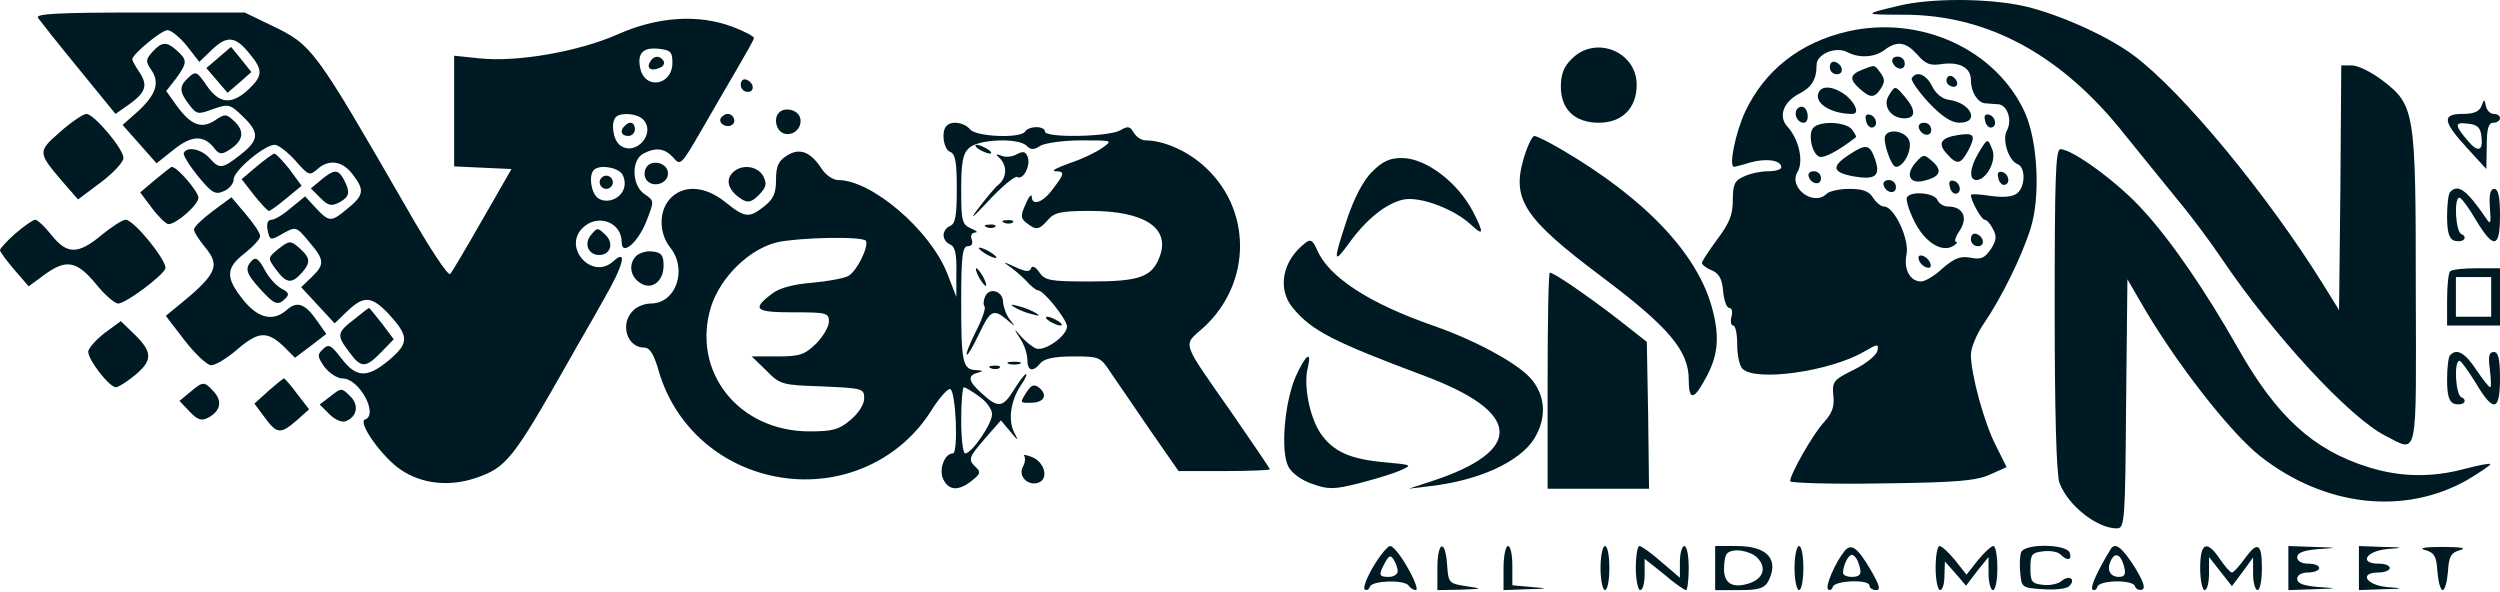 <svg width="756" height="179" viewBox="0 0 756 179" fill="none" xmlns="http://www.w3.org/2000/svg">
<path d="M574 1.784C563.333 4.317 563.333 4.45 575.733 4.45C601.067 4.45 623.467 16.584 642.533 40.717C647.2 46.45 654.267 55.25 658.533 60.45C662.8 65.517 668.667 73.517 671.733 78.05C687.467 101.384 710.4 126.184 721.333 131.784C731.333 136.85 730.667 139.917 730.533 87.384C730.533 33.384 730.267 31.784 720.267 24.184C717.067 21.784 713.067 19.784 711.2 19.784H708L707.733 56.717L707.333 93.784L702.8 86.45C685.867 59.117 660 27.784 645.333 16.85C637.6 10.984 622.667 4.317 612.4 1.917C601.333 -0.616 583.6 -0.616 574 1.784Z" fill="#001A23"/>
<path d="M11.467 5.384C12.133 6.317 17.6 13.25 23.733 20.717L34.933 34.45L38.933 31.65C44.133 27.917 44.8 25.784 42.133 21.784C40.933 20.05 40 18.317 40 17.917C40 16.45 48.8 9.117 50.667 9.117C51.733 9.117 54.4 11.25 56.533 13.917L60.267 18.717L63.867 15.25C68.533 10.717 71.067 10.85 75.2 15.917C79.6 21.117 79.6 22.85 75.067 27.117C70 31.784 66.267 31.384 62.533 25.917C59.6 21.65 59.2 21.384 57.067 23.384C54.133 26.05 54.133 27.65 57.2 31.65C59.467 34.584 59.867 34.717 64.4 32.984C69.067 31.384 69.467 31.384 73.333 35.117C78.533 40.05 78.4 42.317 72.8 46.717C67.2 51.117 66.4 51.25 63.333 47.784C60.933 45.117 56.667 44.184 55.6 46.184C55.2 46.717 57.067 49.784 59.733 53.117C64.133 58.45 65.067 58.984 67.733 57.784C69.333 57.117 70.667 55.517 70.667 54.184C70.667 51.65 80 43.784 83.067 43.784C84.133 43.784 86.933 45.917 89.333 48.584C93.2 52.984 93.6 53.25 95.867 51.25C99.333 48.05 103.467 48.584 106.533 52.584C110.267 57.384 110.133 58.984 105.2 62.984C100.133 67.25 99.6 67.25 95.467 62.85L92.267 59.384L88 62.85C85.733 64.85 83.067 66.45 82.133 66.45C80.933 66.45 80.533 67.65 80.933 69.65C81.6 72.717 81.733 72.85 85.6 70.584C89.467 68.45 89.6 68.45 93.467 73.117C98.133 78.584 98.267 79.917 94.267 83.784L91.067 86.85L96.133 92.317L101.2 97.784L105.067 94.05C110 89.384 112.267 89.517 117.333 94.717C123.733 101.65 123.733 103.65 117.867 108.717C111.067 114.45 107.733 114.317 103.2 108.317C100 104.184 99.333 103.917 97.6 105.65C95.867 107.25 96 107.917 98.133 110.984C99.6 112.85 102 114.45 103.6 114.45C108.667 114.45 114.533 125.384 110.4 126.85C108 127.65 115.6 138.317 121.2 142.05C127.467 146.317 135.733 147.25 143.733 144.584C153.2 141.384 155.067 138.984 172 109.117C174.667 104.317 179.467 96.184 182.4 90.85C188.667 80.05 189.867 74.984 185.333 79.117C179.067 84.717 170.133 74.984 176.133 68.984C180.667 64.45 188 67.117 188 73.25C188 77.65 193.067 73.25 195.6 66.584C197.867 60.717 197.867 60.717 194.933 58.717C191.067 56.184 190.8 48.45 194.533 46.45C198.4 44.45 201.067 44.85 203.6 47.65C205.733 50.184 206 49.917 211.733 40.05C214.933 34.45 220 25.784 222.8 20.984C225.6 16.184 228 11.917 228 11.517C228 10.984 225.2 9.517 221.733 8.184C211.333 4.184 198.8 4.984 186.667 10.45C174.8 15.65 156.267 18.85 145.067 17.65L137.333 16.85V33.65V50.317L146 50.717L154.667 51.117L145.867 66.45C141.067 74.85 136.667 82.317 136.133 82.85C135.467 83.517 129.733 74.717 123.333 63.517C94.933 14.317 94.533 13.65 82 7.65L74 3.784H42.267C17.2 3.784 10.667 4.184 11.467 5.384ZM203.333 18.984C203.333 25.917 194.933 27.25 193.6 20.584C192.667 16.184 194.4 14.317 198.933 14.717C202.8 15.117 203.333 15.65 203.333 18.984ZM194.4 36.05C198.667 40.317 192 47.65 187.333 43.784C185.333 42.05 184.667 36.984 186.267 35.384C187.733 33.917 192.667 34.317 194.4 36.05ZM188 52.45C188.8 53.517 189.2 55.517 188.667 56.984C187.6 60.317 183.2 61.784 180.667 59.784C178.667 58.05 178 52.984 179.6 51.384C181.2 49.784 186.267 50.45 188 52.45Z" fill="#001A23"/>
<path d="M196.667 18.584C195.333 20.584 196.8 21.65 199.333 20.584C200.533 20.184 201.067 19.25 200.667 18.45C199.6 16.717 197.733 16.717 196.667 18.584Z" fill="#001A23"/>
<path d="M188.933 38.05C187.333 39.517 187.867 41.117 190 41.117C191.067 41.117 192 40.184 192 39.117C192 36.984 190.4 36.45 188.933 38.05Z" fill="#001A23"/>
<path d="M181.333 55.117C181.333 56.184 182.267 57.117 183.333 57.117C184.4 57.117 185.333 56.184 185.333 55.117C185.333 54.05 184.4 53.117 183.333 53.117C182.267 53.117 181.333 54.05 181.333 55.117Z" fill="#001A23"/>
<path d="M558.667 9.517C544.4 12.85 533.733 21.117 527.733 33.784C524.8 40.184 522.667 50.45 524.4 50.45C524.533 50.45 526.8 49.917 529.333 49.117C534.133 47.784 538.667 48.45 538.667 50.584C538.667 51.25 536.933 51.784 534.667 51.784C532.533 51.784 529.2 52.45 527.333 53.384C524.533 54.584 524 55.784 524 60.584C524 64.984 522.933 67.517 519.333 72.317C516.8 75.784 514.667 78.984 514.667 79.517C514.667 80.05 516 81.117 517.733 81.784C519.867 82.717 520.8 84.45 521.067 88.05C521.333 90.85 522.133 93.117 522.933 93.117C523.733 93.117 524 94.317 523.6 95.784C523.2 97.25 523.467 98.45 524.133 98.45C524.8 98.45 525.333 100.984 525.333 104.184C525.333 107.384 526 110.584 526.933 111.517C530.933 115.517 553.467 112.317 563.733 106.317C567.867 103.917 568.133 103.917 567.733 106.05C567.467 107.384 564.4 109.917 560.667 111.784C554.4 114.85 554 115.384 554.4 119.65C554.8 122.984 554 124.984 551.6 127.65C548.4 130.984 541.333 143.384 541.333 145.517C541.333 146.05 553.733 146.45 569.067 146.184C591.6 145.917 597.6 145.384 601.733 143.517L606.8 141.25L603.6 134.85C600 127.917 596 113.117 596 107.25C596 105.25 597.733 100.984 599.867 97.917C605.067 90.317 611.2 78.05 614 69.25C617.067 59.784 616.267 42.984 612.4 34.184C603.733 14.984 580.8 4.45 558.667 9.517ZM579.867 16.584C582.267 19.384 583.733 19.917 587.067 19.384C592.533 18.584 596 20.45 596 24.184C596 27.784 598 30.984 600.267 31.25C601.2 31.25 603.067 31.517 604.267 31.517C607.067 31.784 608.533 36.317 606.933 39.384C605.333 42.05 607.333 48.584 610.133 49.65C612.533 50.584 612.533 56.317 610 58.45C608.667 59.517 606 59.784 602 59.25C598.667 58.717 596 58.584 596 58.984C596 60.717 599.2 66.45 600.133 66.45C600.8 66.45 601.867 67.65 602.667 69.25C603.867 71.384 603.733 72.717 602 75.384C600.133 78.05 599.067 78.584 595.867 77.917C592.8 77.384 591.067 78.05 587.467 81.117C585.067 83.384 582.133 85.117 580.933 85.117C577.6 85.117 575.6 81.384 576.533 76.984C577.467 72.317 572.8 62.45 569.733 62.45C568.8 62.45 567.333 61.25 566.4 59.784C565.2 57.784 563.2 57.117 559.333 57.117C556.267 57.117 553.2 57.784 552.4 58.584C548.4 62.584 540.667 56.717 543.6 51.917C545.467 48.85 544 42.05 540.533 38.317C537.733 35.25 539.2 30.984 543.867 28.45C547.867 26.45 549.333 24.05 549.333 19.65C549.333 16.317 555.2 13.917 558.667 15.784C562.133 17.65 566.933 17.384 569.867 15.117C573.733 12.184 576.4 12.717 579.867 16.584Z" fill="#001A23"/>
<path d="M572.267 18.717C573.067 21.117 576 21.517 576 19.25C576 18.05 575.067 17.117 573.867 17.117C572.667 17.117 572 17.784 572.267 18.717Z" fill="#001A23"/>
<path d="M553.333 20.317C553.333 21.517 554.267 22.45 555.467 22.45C557.733 22.45 557.333 19.517 554.933 18.717C554 18.45 553.333 19.117 553.333 20.317Z" fill="#001A23"/>
<path d="M563.067 21.117C559.333 22.584 559.2 24.05 562.4 26.85C565.6 29.784 566.933 29.65 568.8 26.717C570 24.85 570 23.784 568.667 22.05C566.8 19.517 567.067 19.517 563.067 21.117Z" fill="#001A23"/>
<path d="M578.133 23.65C577.733 24.184 580 27.517 583.2 30.984C587.2 35.25 590.133 37.117 592.533 37.117C598.8 37.117 596.133 31.117 589.333 30.184C587.333 29.917 585.333 28.317 584.267 26.05C582.533 22.584 579.6 21.25 578.133 23.65Z" fill="#001A23"/>
<path d="M588.8 23.517C588.4 24.317 588.667 25.384 589.467 25.784C591.467 27.117 592.8 25.384 591.067 23.65C590.133 22.717 589.333 22.717 588.8 23.517Z" fill="#001A23"/>
<path d="M550.133 27.65C548.133 30.85 553.333 34.45 560.133 34.45C562.267 34.45 561.333 31.517 558.4 28.984C555.067 26.317 551.333 25.65 550.133 27.65Z" fill="#001A23"/>
<path d="M571.2 28.85C569.2 31.917 571.733 35.784 575.867 35.784C579.333 35.784 579.467 33.384 576.133 29.384C573.067 25.784 573.067 25.784 571.2 28.85Z" fill="#001A23"/>
<path d="M543.333 33.117C542.4 34.717 543.6 37.117 545.467 37.117C547.067 37.117 547.067 33.517 545.467 32.45C544.8 32.05 543.867 32.317 543.333 33.117Z" fill="#001A23"/>
<path d="M564.267 36.317C564.4 37.65 565.333 38.584 566 38.584C568 38.45 567.6 35.384 565.6 34.717C564.4 34.317 563.867 34.984 564.267 36.317Z" fill="#001A23"/>
<path d="M600.267 36.317C600.4 37.65 601.333 38.584 602 38.584C604 38.45 603.6 35.384 601.6 34.717C600.4 34.317 599.867 34.984 600.267 36.317Z" fill="#001A23"/>
<path d="M548.4 38.584C546.667 40.317 547.867 46.45 550.133 47.384C551.6 47.917 555.867 45.65 561.2 41.517C561.467 41.384 560.933 40.317 560 39.117C558.133 36.85 550.533 36.45 548.4 38.584Z" fill="#001A23"/>
<path d="M580.267 38.717C581.067 41.117 584 41.517 584 39.25C584 38.05 583.067 37.117 581.867 37.117C580.667 37.117 580 37.784 580.267 38.717Z" fill="#001A23"/>
<path d="M570.133 40.984C569.2 42.45 571.867 50.45 573.333 50.45C575.867 50.45 578.533 44.717 577.2 42.184C575.867 39.65 571.333 38.85 570.133 40.984Z" fill="#001A23"/>
<path d="M592 40.85C586.933 41.65 585.867 43.384 588.667 46.45C591.867 50.05 592.933 49.784 595.333 45.25C597.6 40.85 596.933 40.05 592 40.85Z" fill="#001A23"/>
<path d="M598.267 46.317C595.6 50.85 595.333 54.45 597.733 54.45C600.667 54.317 603.733 48.717 602.533 45.384C601.067 41.65 601.067 41.65 598.267 46.317Z" fill="#001A23"/>
<path d="M559.067 46.85C553.6 50.45 554.133 52.184 560.8 53.384C567.2 54.45 568.667 53.117 567.067 48.317C565.467 43.517 564.267 43.384 559.067 46.85Z" fill="#001A23"/>
<path d="M579.333 49.117C576 52.85 577.467 55.917 582.133 54.584C586.8 53.384 587.467 51.517 584.267 48.717C581.867 46.584 581.6 46.584 579.333 49.117Z" fill="#001A23"/>
<path d="M546.933 53.384C547.733 55.784 550.667 56.184 550.667 53.917C550.667 52.717 549.733 51.784 548.533 51.784C547.333 51.784 546.667 52.45 546.933 53.384Z" fill="#001A23"/>
<path d="M604.267 53.65C604.4 54.984 605.333 55.917 606 55.917C608 55.784 607.6 52.717 605.6 52.05C604.4 51.65 603.867 52.317 604.267 53.65Z" fill="#001A23"/>
<path d="M569.6 56.05C570.4 58.45 573.333 58.85 573.333 56.584C573.333 55.384 572.4 54.45 571.2 54.45C570 54.45 569.333 55.117 569.6 56.05Z" fill="#001A23"/>
<path d="M589.6 56.317C589.733 57.65 590.667 58.584 591.333 58.584C593.333 58.45 592.933 55.384 590.933 54.717C589.733 54.317 589.2 54.984 589.6 56.317Z" fill="#001A23"/>
<path d="M576.667 59.65C576.267 60.317 577.2 63.517 578.8 66.717C581.867 73.117 587.067 76.45 590.533 74.45C591.733 73.784 592.133 73.117 591.467 73.117C590.933 73.117 591.333 71.517 592.667 69.65C595.2 65.784 593.6 62.45 589.067 62.45C587.733 62.45 586.267 61.517 585.867 60.45C584.933 58.317 578 57.65 576.667 59.65Z" fill="#001A23"/>
<path d="M596 72.317C596 73.517 596.933 74.45 598.133 74.45C600.4 74.45 600 71.517 597.6 70.717C596.667 70.45 596 71.117 596 72.317Z" fill="#001A23"/>
<path d="M580.267 78.584C580.533 79.517 581.6 80.584 582.533 80.85C583.6 81.25 584.133 80.717 583.733 79.65C583.467 78.717 582.4 77.65 581.467 77.384C580.4 76.984 579.867 77.517 580.267 78.584Z" fill="#001A23"/>
<path d="M46.133 15.65C44 18.05 44 18.584 45.733 21.117C48.4 24.984 47.2 28.584 41.733 33.65L37.067 37.784L42.267 43.65L47.333 49.384L52.533 45.25C58 40.85 61.733 40.717 64.933 44.984C66.133 46.584 67.067 46.717 68.8 45.65C73.467 42.85 74.133 40.05 71.2 36.984C68.4 34.317 68.133 34.317 64.933 36.45C60.8 39.117 57.6 37.784 53.2 31.65L50.267 27.517L53.2 23.784C56.667 18.984 56.667 18.184 53.6 15.384C50.4 12.45 48.933 12.584 46.133 15.65Z" fill="#001A23"/>
<path d="M66.133 17.384L62.4 20.584L65.6 24.317L68.8 28.05L72.4 24.984L76 21.784L72.933 17.917L69.867 14.184L66.133 17.384Z" fill="#001A23"/>
<path d="M475.333 17.784C472.933 20.05 472 22.45 472 26.184C472 33.117 476.267 37.117 483.467 37.117C490.533 37.117 494.933 32.717 494.933 25.65C494.933 15.517 482.4 10.584 475.333 17.784Z" fill="#001A23"/>
<path d="M224 25.65C224 26.85 224.933 27.784 226.133 27.784C228.4 27.784 228 24.85 225.6 24.05C224.667 23.784 224 24.45 224 25.65Z" fill="#001A23"/>
<path d="M750.4 32.05C749.733 33.784 748 34.45 744.667 34.45C738.4 34.45 738.667 36.717 746 44.717L751.867 51.117L752 44.05C752 38.85 752.533 37.117 754 37.117C755.067 37.117 756 36.45 756 35.784C756 34.984 755.2 34.45 754.133 34.45C753.067 34.45 752 33.384 751.733 32.05C751.333 29.917 751.2 29.917 750.4 32.05ZM750.4 41.384C750.933 45.65 749.333 46.184 746.4 42.717C742.267 37.917 742.133 36.85 746.133 37.384C749.2 37.65 750.133 38.584 750.4 41.384Z" fill="#001A23"/>
<path d="M235.6 34.05C233.867 35.65 234.667 39.517 236.933 40.317C238.133 40.85 240 40.45 240.933 39.384C242 38.45 242.4 36.584 241.867 35.384C241.067 33.117 237.2 32.317 235.6 34.05Z" fill="#001A23"/>
<path d="M18.133 39.917C11.333 45.917 11.333 46.05 19.067 55.117L23.6 60.317L30.533 55.117C34.267 52.317 37.333 48.984 37.333 47.784C37.333 44.984 28.4 34.45 26.133 34.45C25.2 34.45 21.6 36.85 18.133 39.917Z" fill="#001A23"/>
<path d="M218 35.65C217.067 37.25 219.6 38.85 221.333 37.784C222.8 36.85 221.867 34.45 220 34.45C219.333 34.45 218.533 34.984 218 35.65Z" fill="#001A23"/>
<path d="M286.267 38.05C284.533 39.65 285.333 45.25 287.333 45.917C288.933 46.584 289.333 49.117 289.333 57.117C289.333 65.117 288.933 67.65 287.333 68.317C286.267 68.717 285.333 69.917 285.333 71.117C285.333 72.317 286.267 73.517 287.333 73.917C288.8 74.584 289.333 76.717 289.2 82.317V89.784L286.4 82.584C281.2 69.517 263.6 54.45 253.467 54.45C252 54.45 249.733 52.984 248.533 51.117C245.067 45.784 241.733 44.584 237.867 47.117C235.333 48.717 234.667 50.317 234.667 54.45C234.667 58.45 233.867 60.184 231.2 62.317C226.533 66.05 225.333 65.917 219.333 61.117C213.2 56.184 206.667 55.784 202.667 60.05C199.2 63.784 199.2 70.45 202.667 74.85C208 81.517 204.4 91.784 196.8 91.784C194.933 91.784 192.533 92.717 191.467 93.917C187.333 97.917 189.6 105.117 194.8 105.117C196.533 105.117 197.733 107.117 199.2 112.184C204.533 130.584 220.667 143.384 240.133 144.85C256.933 146.05 272.8 138.184 281.6 124.184C284 120.317 286.667 117.384 287.333 117.65C289.067 118.184 289.867 137.117 288.133 137.117C285.6 137.117 283.733 142.184 285.333 145.117C287.067 148.45 290 148.45 293.867 145.384C296.4 143.384 296.667 142.717 295.2 141.384C292.667 138.984 292.8 138.45 298 132.45L302.667 127.117L305.467 130.45C308 133.517 308.133 133.517 306.667 130.717C304.8 126.984 305.6 121.25 308.667 116.584C310 114.717 310.667 113.117 310.267 113.117C309.867 113.117 308.267 115.25 306.667 117.784C303.333 123.25 301.867 123.517 297.067 119.117C292.8 115.384 292.4 113.517 295.733 112.717C297.467 112.184 297.333 112.05 295.2 111.917C291.067 111.784 290.667 109.65 290.667 90.984C290.667 77.384 291.067 74.45 292.667 74.45C293.867 74.45 294.267 73.65 293.867 72.45C293.333 71.25 293.867 70.45 294.8 70.317C295.867 70.317 295.333 69.784 293.733 69.117C290.933 67.917 290.667 66.984 290.667 57.384C290.667 48.85 291.2 46.45 293.067 44.717C296 42.05 308 41.65 310.4 44.05C311.733 45.384 312.667 45.384 314.667 44.05C316.133 43.25 321.6 42.45 326.933 42.45C336.533 42.45 336.533 42.45 333.333 44.717C331.467 46.05 327.067 48.184 323.333 49.384C319.733 50.717 317.733 51.65 319.067 51.784C322 51.784 322 52.45 318.4 57.117C315.467 61.25 312 62.45 312 59.384C311.867 58.584 311.067 59.517 310.133 61.784C308.533 65.25 308.667 66.05 310.4 67.384C313.333 69.784 314.267 69.517 316.933 66.45C318.933 64.184 320.933 63.784 329.733 63.784C346.133 63.784 354 68.984 350.667 77.65C348.4 83.784 344.533 85.117 329.733 85.117C317.467 85.117 316 84.85 314.267 82.317C313.067 80.584 312.133 80.184 311.733 81.25C311.333 82.317 310 82.184 306.667 80.584C304.133 79.384 303.2 79.117 304.533 80.05C306 80.984 308.533 83.117 310.133 84.717C311.6 86.45 313.333 87.784 313.867 87.784C315.6 87.784 322.533 96.45 322.667 98.717C322.667 101.517 316 106.317 313.333 105.384C312.267 104.984 310.267 103.384 308.933 101.917C306.533 99.117 306.4 99.117 308.533 102.45C309.733 104.184 310.667 107.117 310.667 108.717C310.667 112.184 312.267 112.717 314.667 109.784C315.867 108.45 318.8 107.784 324.533 107.784C332.533 107.784 332.8 107.917 336 112.85C337.867 115.517 343.2 123.384 347.867 130.184L356.4 142.45H370.267C377.867 142.45 384 142.184 384 141.917C384 141.65 378.933 134.184 372.667 125.117C356.933 102.584 357.6 104.717 363.867 99.117C378.8 85.517 378.667 62.717 363.6 49.784C358.533 45.384 351.6 42.45 346.4 42.45C345.2 42.45 343.6 41.384 342.8 40.05C341.733 38.184 341.067 38.05 338.8 39.384C335.467 41.384 316 41.784 316 39.784C316 38.984 314.8 38.45 313.467 38.45C312 38.45 310.4 38.984 310 39.784C308.667 41.917 295.2 41.384 293.333 39.117C291.6 36.984 287.733 36.45 286.267 38.05ZM261.867 72.85C262.8 74.45 259.067 82.184 256.4 83.517C255.067 84.184 250.133 85.117 245.467 85.517C240.133 85.917 235.6 87.117 233.6 88.717C227.2 93.517 228.267 94.45 239.867 94.45C249.867 94.45 250.667 94.584 250.667 97.25C250.667 98.717 248.933 101.784 246.8 103.917C243.333 107.25 241.867 107.784 235.067 107.784H227.333L231.733 112.05C235.867 116.317 236.533 116.45 248.667 116.85C260.933 117.384 261.333 117.517 261.333 120.45C261.333 122.317 259.6 124.984 257.2 126.984C253.733 129.917 251.867 130.45 244.8 130.45C223.2 130.45 208.933 112.184 215.067 92.584C218 83.65 226.667 75.25 235.067 73.25C242 71.784 260.933 71.384 261.867 72.85ZM296.133 119.917C298.267 121.384 300 123.784 300 125.25C300 128.184 293.867 137.117 291.867 137.117C291.2 137.117 290.667 132.584 290.667 127.117C290.667 121.65 291.067 117.117 291.467 117.117C291.867 117.117 294 118.317 296.133 119.917Z" fill="#001A23"/>
<path d="M460.8 47.784C457.067 60.317 460.8 66.05 484.667 83.917C504.533 98.85 510.667 106.05 510.667 114.717C510.667 121.117 512.133 121.117 515.6 114.717C519.467 107.917 520.133 102.184 517.867 93.65C513.6 76.984 497.733 60.184 472.267 45.25C468.4 42.984 464.667 41.117 464 41.117C463.333 41.117 461.867 44.184 460.8 47.784Z" fill="#001A23"/>
<path d="M296 45.117C297.067 45.784 298.667 46.45 299.333 46.45C300.133 46.45 299.733 45.784 298.667 45.117C297.6 44.45 296.133 43.784 295.333 43.784C294.667 43.784 294.933 44.45 296 45.117Z" fill="#001A23"/>
<path d="M307.6 46.584C306.267 47.384 304.133 47.65 302.933 47.117C301.067 46.45 300.933 46.584 302.4 47.917C304.667 50.317 304.4 53.784 302 55.784C300.8 56.717 298.133 60.05 295.867 62.984C292.933 66.85 293.867 66.184 299.067 60.584C303.067 56.317 306.933 53.117 307.6 53.517C309.333 54.584 311.733 50.184 310.8 47.517C310.133 45.784 309.467 45.65 307.6 46.584Z" fill="#001A23"/>
<path d="M621.333 93.65C621.333 124.85 621.867 143.65 622.8 146.05C625.333 152.85 634.133 159.784 640.133 159.784C642.533 159.784 642.667 157.65 642.933 122.05L643.333 84.45L647.2 91.117C657.467 109.117 674.4 130.85 683.6 138.05C703.067 153.25 727.067 155.917 746.133 145.117C750.133 142.717 753.333 140.584 753.067 140.317C752.8 140.05 749.333 140.717 745.333 141.784C735.333 144.45 725.867 144.317 716.133 141.25C699.467 136.05 688.4 125.917 676.667 105.117C667.067 88.184 656.8 73.117 648.267 63.784C640.933 55.517 626.8 45.117 623.067 45.117C621.6 45.117 621.333 53.917 621.333 93.65Z" fill="#001A23"/>
<path d="M77.467 50.45L73.067 54.184L76.8 58.984C78.933 61.65 80.933 63.784 81.333 63.784C81.733 63.784 84.133 62.05 86.667 59.917L91.2 56.184L87.6 51.25C85.467 48.584 83.467 46.45 82.933 46.45C82.4 46.584 80 48.317 77.467 50.45Z" fill="#001A23"/>
<path d="M414.8 52.05C412.267 54.584 409.467 59.917 407.333 66.317C403.067 79.25 403.2 80.05 407.867 73.65C413.2 66.184 419.333 61.384 424.533 60.317C429.6 59.384 439.867 63.25 444.933 68.05C448.667 71.517 448.8 70.584 445.467 64.05C440.8 55.117 431.2 47.784 423.867 47.784C420.133 47.784 418 48.85 414.8 52.05Z" fill="#001A23"/>
<path d="M195.2 51.117C194.667 52.317 194.933 53.917 195.733 54.717C197.867 56.85 202 55.384 202 52.45C202 48.984 196.4 47.917 195.2 51.117Z" fill="#001A23"/>
<path d="M46.8 54.45L42.4 58.184L46 62.984C48 65.65 50.267 67.784 50.933 67.784C53.333 67.784 60 61.917 60 59.784C60 57.917 53.467 50.317 51.867 50.45C51.6 50.584 49.333 52.317 46.8 54.45Z" fill="#001A23"/>
<path d="M221.2 52.584C219.333 54.85 220.533 57.917 224.4 60.317C226.133 61.384 227.333 61.117 229.467 58.984C231.733 56.584 232 55.65 230.8 53.25C228.933 49.917 223.733 49.517 221.2 52.584Z" fill="#001A23"/>
<path d="M97.2 54.317L94 56.984L96.8 59.784C99.2 62.184 100.133 62.45 102.533 61.25C105.733 59.517 106 58.184 104 54.317C102.267 51.117 101.067 51.117 97.2 54.317Z" fill="#001A23"/>
<path d="M740.933 58.05C740.4 58.45 740 61.784 740 65.384C740 70.05 740.533 72.05 742 72.717C743.2 73.117 744.533 72.984 745.067 72.45C745.6 71.917 745.2 71.117 744.4 70.85C742.533 70.184 742 59.784 743.733 59.784C744.267 59.784 746.533 62.717 748.667 66.45C754.133 75.517 756 75.117 756 65.117C756 59.517 755.467 57.117 754.267 57.117C753.067 57.117 752.667 58.85 752.933 62.717C753.333 67.65 753.2 68.184 751.733 65.917C745.867 57.384 743.333 55.517 740.933 58.05Z" fill="#001A23"/>
<path d="M64.4 63.784C61.2 66.184 58.667 68.584 58.667 69.384C58.667 70.184 60.133 72.45 61.867 74.584C66.8 80.45 65.733 82.85 53.067 93.117L50.133 95.517L55.867 102.984C59.067 107.117 62.667 110.45 63.867 110.45C65.2 110.45 68.667 108.317 71.6 105.784C78.133 100.184 80.667 100.05 85.6 104.584L89.2 108.184L94 104.584L98.667 100.984L95.867 96.984C92.267 91.784 89.867 90.984 86.8 93.65C82.667 97.384 78 96.317 73.467 90.584C68.133 83.917 68.267 80.984 74 76.584C76.533 74.584 78.667 72.317 78.667 71.384C78.667 70.45 76.667 67.517 74.267 64.717L70 59.65L64.4 63.784Z" fill="#001A23"/>
<path d="M4.667 70.584C2.133 72.85 0 75.117 0 75.65C0 76.184 2 78.85 4.4 81.65L8.667 86.584L13.2 83.25C19.867 78.317 23.067 78.717 28.933 85.784C31.6 89.117 34.667 91.784 35.733 91.784C38 91.784 48.933 83.65 50 81.25C50.8 79.25 40.533 66.45 38 66.45C37.067 66.45 33.733 68.584 30.667 71.117C23.6 76.984 20.267 76.984 15.6 71.117C13.6 68.584 11.333 66.45 10.667 66.45C10 66.45 7.333 68.317 4.667 70.584Z" fill="#001A23"/>
<path d="M303.733 67.384C304.667 67.784 305.867 67.65 306.267 67.25C306.8 66.85 306 66.45 304.533 66.584C303.067 66.584 302.667 66.984 303.733 67.384Z" fill="#001A23"/>
<path d="M298.4 68.717C299.333 69.117 300.533 68.984 300.933 68.584C301.467 68.184 300.667 67.784 299.2 67.917C297.733 67.917 297.333 68.317 298.4 68.717Z" fill="#001A23"/>
<path d="M178.667 71.117C176.533 73.65 177.867 77.117 181.2 77.117C184.533 77.117 185.733 73.65 183.2 71.117C180.667 68.717 180.667 68.717 178.667 71.117Z" fill="#001A23"/>
<path d="M394.667 73.517C387.733 78.85 386.133 87.517 391.067 93.25C396.8 100.05 402.933 103.25 431.067 113.784C460.133 124.717 460.933 136.184 433.333 145.384L426 147.784L432.667 146.984C447.333 145.25 459.6 139.65 464 132.584C467.6 126.584 467.467 120.317 463.467 115.117C459.867 110.317 446.4 102.984 433.333 98.45C414.133 91.784 401.733 83.784 398.267 75.517C396.933 72.584 396.267 72.184 394.667 73.517Z" fill="#001A23"/>
<path d="M83.867 75.517C80.933 78.05 80.933 78.05 83.467 81.517C86.533 85.65 88.133 85.917 91.067 82.717C94 79.517 93.867 78.05 90.933 75.384C87.867 72.584 87.6 72.584 83.867 75.517Z" fill="#001A23"/>
<path d="M296 74.984C296 75.384 297.2 76.317 298.667 77.117C300.133 77.917 301.333 78.184 301.333 77.917C301.333 77.517 300.133 76.584 298.667 75.784C297.2 74.984 296 74.717 296 74.984Z" fill="#001A23"/>
<path d="M192.133 77.65C190 80.184 190.667 83.784 193.733 85.65C197.067 87.784 200.667 85.117 200.667 80.317C200.667 77.117 200 76.317 197.2 76.05C195.333 75.784 193.067 76.584 192.133 77.65Z" fill="#001A23"/>
<path d="M76.267 78.717C73.867 81.117 74.4 82.717 78.667 87.384C83.067 92.184 84 92.584 86.4 90.184C87.6 88.984 87.2 88.317 85.067 87.25C83.6 86.45 81.2 83.917 80 81.517C78.267 78.317 77.333 77.65 76.267 78.717Z" fill="#001A23"/>
<path d="M296 83.784C296.8 85.25 297.733 86.45 298.133 86.45C298.4 86.45 298.133 85.25 297.333 83.784C296.533 82.317 295.6 81.117 295.2 81.117C294.933 81.117 295.2 82.317 296 83.784Z" fill="#001A23"/>
<path d="M740.933 82.05C740.4 82.45 740 86.45 740 90.717V98.45H748H756V89.784V81.117H748.933C744.933 81.117 741.333 81.517 740.933 82.05ZM753.333 89.784V95.784H748H742.667V89.784V83.784H748H753.333V89.784Z" fill="#001A23"/>
<path d="M468 115.117V147.784H483.333H498.667L498.4 125.517L498 103.384L488.667 96.05C479.067 88.717 469.867 82.45 468.667 82.45C468.267 82.45 468 97.117 468 115.117Z" fill="#001A23"/>
<path d="M297.867 89.784C297.333 90.984 297.333 92.184 297.733 92.717C298.133 93.117 297.067 96.45 295.2 100.05C293.333 103.784 292 106.984 292.4 107.25C292.667 107.517 294.267 104.717 296 101.117C299.467 93.784 300.4 93.25 304.533 96.717C307.2 98.984 307.2 98.984 305.333 96.584C304.267 95.25 303.467 92.85 303.333 91.384C303.333 87.917 299.067 86.717 297.867 89.784Z" fill="#001A23"/>
<path d="M306.667 92.85C307.733 93.517 310.133 94.584 312 94.984C314.267 95.65 314.667 95.517 313.333 94.717C312.267 94.05 309.867 92.984 308 92.584C305.733 91.917 305.333 92.05 306.667 92.85Z" fill="#001A23"/>
<path d="M107.067 96.584C101.867 100.584 101.733 101.384 105.6 106.45C109.2 111.384 110.533 111.384 115.333 106.45L119.067 102.584L115.467 97.784C113.467 95.25 111.733 93.117 111.6 93.117C111.467 93.117 109.333 94.717 107.067 96.584Z" fill="#001A23"/>
<path d="M317.333 97.117C318.4 97.784 320 98.45 320.667 98.45C321.467 98.45 321.067 97.784 320 97.117C318.933 96.45 317.467 95.784 316.667 95.784C316 95.784 316.267 96.45 317.333 97.117Z" fill="#001A23"/>
<path d="M31.6 100.717C28.933 102.85 26.8 105.25 26.667 106.317C26.667 108.85 33.067 117.117 35.067 117.117C36 116.984 38.667 115.25 41.067 113.25C46.267 108.85 46.133 106.317 40.267 100.717L36.533 97.117L31.6 100.717Z" fill="#001A23"/>
<path d="M740.933 107.384C740.4 107.784 740 111.117 740 114.717C740 119.384 740.533 121.384 742 122.05C743.2 122.45 744.533 122.317 745.067 121.784C745.6 121.25 745.2 120.45 744.4 120.184C742.533 119.517 742 109.117 743.733 109.117C744.267 109.117 746.4 112.184 748.667 115.784C754 124.85 756 124.45 756 114.45C756 108.45 755.467 106.45 754.133 106.45C752.667 106.45 752.4 107.784 752.933 111.784C753.333 114.717 753.333 117.117 753.067 117.117C752.667 117.117 750.8 114.717 748.8 111.784C745.467 106.717 742.933 105.25 740.933 107.384Z" fill="#001A23"/>
<path d="M391.733 114.05C388.4 122.05 387.2 136.45 389.6 141.117C390.667 143.117 393.6 145.25 396.8 146.317C401.6 148.05 403.333 148.05 410.8 146.184C415.467 144.984 421.2 143.25 423.333 142.317C427.2 140.584 427.2 140.584 418.667 139.784C408.267 138.85 403.067 136.584 399.2 130.85C396 125.917 394.133 116.45 395.467 111.25C396.8 105.65 394.8 107.25 391.733 114.05Z" fill="#001A23"/>
<path d="M305.067 110.05C305.867 110.317 307.467 110.317 308.4 110.05C309.2 109.65 308.533 109.384 306.667 109.384C304.8 109.384 304.133 109.65 305.067 110.05Z" fill="#001A23"/>
<path d="M299.733 111.384C300.667 111.784 301.867 111.65 302.267 111.25C302.8 110.85 302 110.45 300.533 110.584C299.067 110.584 298.667 110.984 299.733 111.384Z" fill="#001A23"/>
<path d="M81.2 118.184L76.933 122.05L80 126.184C83.733 131.25 84.8 131.384 89.733 127.117L93.467 123.784L89.867 119.117C88 116.584 86.133 114.45 85.867 114.45C85.6 114.45 83.467 116.184 81.2 118.184Z" fill="#001A23"/>
<path d="M57.467 118.584L54.267 121.25L57.333 124.45C59.733 126.984 60.933 127.384 62.933 126.317C66.667 124.317 67.333 121.384 64.667 118.45C61.733 115.25 61.467 115.25 57.467 118.584Z" fill="#001A23"/>
<path d="M310.267 118.85C308.4 121.784 308.4 121.917 311.733 121.784C315.733 121.784 316.933 119.517 314.267 117.25C312.667 116.05 311.867 116.317 310.267 118.85Z" fill="#001A23"/>
<path d="M100 119.784L96.667 122.317L99.6 125.25C101.333 126.984 103.333 127.784 104.533 127.384C108 126.05 108.667 122.45 105.867 119.784C103.333 117.25 103.2 117.25 100 119.784Z" fill="#001A23"/>
<path d="M309.733 137.917C310.133 138.45 310 139.917 309.333 141.117C307.733 144.05 310.933 147.117 314.133 145.917C317.2 144.717 315.867 139.65 312 138.184C310.267 137.517 309.2 137.384 309.733 137.917Z" fill="#001A23"/>
<path d="M415.333 171.25C413.333 174.584 412.133 177.784 412.667 178.184C413.2 178.717 414 178.317 414.267 177.384C415.067 175.517 424.8 175.25 426 177.117C426.4 177.784 427.467 178.45 428.133 178.45C428.933 178.45 427.867 175.517 425.733 171.784C423.733 168.184 421.333 165.117 420.4 165.117C419.6 165.117 417.333 167.917 415.333 171.25ZM422.667 172.717C422.667 173.65 421.467 174.45 420 174.45C416.933 174.45 416.8 173.917 418.8 170.184C420 167.917 420.533 167.784 421.467 169.25C422.133 170.317 422.667 171.917 422.667 172.717Z" fill="#001A23"/>
<path d="M434.667 171.784V178.45L441.733 178.317C448.533 178.05 448.533 178.05 443.333 177.25C438.133 176.45 438 176.317 437.6 170.717C437.067 162.85 434.667 163.65 434.667 171.784Z" fill="#001A23"/>
<path d="M454.667 171.784V178.45L461.733 178.184C468.4 178.05 468.4 177.917 463.067 177.517L457.333 176.984V170.984C457.333 167.784 456.8 165.117 456 165.117C455.333 165.117 454.667 168.05 454.667 171.784Z" fill="#001A23"/>
<path d="M484 171.784C484 175.384 484.667 178.45 485.333 178.45C486.133 178.45 486.667 175.384 486.667 171.784C486.667 168.05 486.133 165.117 485.333 165.117C484.667 165.117 484 168.05 484 171.784Z" fill="#001A23"/>
<path d="M494.667 171.784C494.667 175.384 495.333 178.45 496 178.45C496.8 178.45 497.333 176.317 497.333 173.65V168.984L503.2 173.65C506.267 176.317 509.333 178.45 509.867 178.45C510.267 178.45 510.667 175.384 510.667 171.784C510.667 168.05 510.133 165.117 509.333 165.117C508.667 165.117 508 167.25 508 169.917V174.717L502.4 169.917C499.333 167.25 496.4 165.117 495.733 165.117C495.2 165.117 494.667 168.05 494.667 171.784Z" fill="#001A23"/>
<path d="M518.667 171.784V178.45H526C531.733 178.45 533.467 177.917 534.667 175.917C538.133 169.25 534.533 165.117 525.2 165.117H518.667V171.784ZM531.333 168.584C534.267 171.517 533.333 174.85 529.2 176.317C524.133 178.05 521.333 176.584 521.333 172.05C521.333 169.917 521.733 167.784 522.267 167.384C523.867 165.65 529.067 166.45 531.333 168.584Z" fill="#001A23"/>
<path d="M542.667 171.784C542.667 175.384 543.333 178.45 544 178.45C544.8 178.45 545.333 175.384 545.333 171.784C545.333 168.05 544.8 165.117 544 165.117C543.333 165.117 542.667 168.05 542.667 171.784Z" fill="#001A23"/>
<path d="M557.733 166.717C554.933 170.184 551.867 177.384 552.8 178.184C553.333 178.717 554 178.317 554.267 177.384C555.067 175.517 565.333 175.117 565.333 177.117C565.333 177.784 566.267 178.45 567.333 178.45C568.8 178.45 568.4 176.984 565.6 172.184C561.6 165.384 559.733 164.184 557.733 166.717ZM561.867 169.917C563.2 173.384 562.8 174.45 560 174.45C558.533 174.45 557.333 173.917 557.333 173.25C557.333 170.984 558.933 167.784 560 167.784C560.533 167.784 561.467 168.717 561.867 169.917Z" fill="#001A23"/>
<path d="M585.333 171.784C585.333 175.384 586 178.45 586.667 178.45C587.467 178.45 588 176.45 588 174.05L588.133 169.784L591.333 173.384L594.533 177.117L597.867 172.717L601.333 168.45V173.384C601.333 176.184 602 178.45 602.667 178.45C603.467 178.45 604 175.384 604 171.784C604 168.05 603.467 165.117 602.8 165.117C602.133 165.117 600 167.117 598.133 169.384L594.667 173.784L591.2 169.384C589.333 167.117 587.2 165.117 586.533 165.117C585.867 165.117 585.333 168.05 585.333 171.784Z" fill="#001A23"/>
<path d="M611.2 166.984C610.8 168.05 610.667 170.85 610.933 173.384C611.333 177.65 611.467 177.784 617.867 178.184C621.467 178.45 624.933 178.05 625.733 177.25C627.867 175.117 625.733 173.784 623.467 175.65C622.4 176.584 619.867 177.117 617.733 176.85C614.4 176.45 614 175.917 614 171.784C614 167.65 614.4 167.117 617.867 166.717C620 166.45 622.267 166.85 623.067 167.65C625.2 169.784 626.667 169.384 625.867 167.117C624.8 164.45 612.267 164.317 611.2 166.984Z" fill="#001A23"/>
<path d="M638.267 166.05C634 173.117 632 177.65 632.8 178.317C633.333 178.717 634 178.317 634.267 177.384C635.067 175.384 644.933 175.25 645.6 177.25C645.867 178.184 646.933 178.584 647.733 178.317C648.933 177.917 648.133 175.784 645.467 171.384C641.6 165.384 639.6 163.917 638.267 166.05ZM641.867 169.917C643.067 173.25 642.8 174.45 640.8 174.45C638.267 174.45 637.067 172.584 638.133 169.917C639.2 167.25 640.8 167.25 641.867 169.917Z" fill="#001A23"/>
<path d="M665.333 171.784C665.333 175.384 666 178.45 666.667 178.45C667.467 178.45 668 176.184 668 173.384V168.45L671.467 172.85L674.933 177.25L678.133 172.984L681.333 168.584V173.517C681.333 176.184 682 178.45 682.667 178.45C683.467 178.45 684 175.384 684 171.784C684 164.184 682.667 163.517 678.667 169.117C677.067 171.25 675.467 173.117 674.933 173.117C674.4 173.117 672.8 171.25 671.333 169.117C667.333 163.117 665.333 164.05 665.333 171.784Z" fill="#001A23"/>
<path d="M692 171.784V178.45L699.733 178.184C707.2 177.917 707.2 177.917 701.067 177.517C696.533 177.117 694.667 176.45 694.667 174.984C694.667 173.917 696 173.117 698 173.117C699.867 173.117 701.333 172.45 701.333 171.784C701.333 170.984 699.867 170.45 698 170.45C696 170.45 694.667 169.65 694.667 168.584C694.667 167.117 696.533 166.45 701.067 166.05C707.2 165.65 707.2 165.65 699.733 165.384L692 165.117V171.784Z" fill="#001A23"/>
<path d="M713.333 171.784V178.45L720.4 178.184C727.067 178.05 727.067 177.917 721.733 177.517C715.333 176.85 713.333 173.117 719.333 173.117C721.2 173.117 722.667 172.45 722.667 171.784C722.667 170.984 721.2 170.45 719.333 170.45C713.333 170.45 715.333 166.717 721.733 166.05C727.067 165.65 727.067 165.517 720.4 165.384L713.333 165.117V171.784Z" fill="#001A23"/>
<path d="M733.333 166.317C736.133 167.117 736.8 168.184 737.067 172.85C737.333 175.917 738 178.45 738.667 178.45C739.333 178.45 740 175.917 740.267 172.85C740.533 168.184 741.2 167.117 744 166.317C746.133 165.784 744.133 165.384 738.667 165.384C733.2 165.384 731.2 165.784 733.333 166.317Z" fill="#001A23"/>
</svg>
